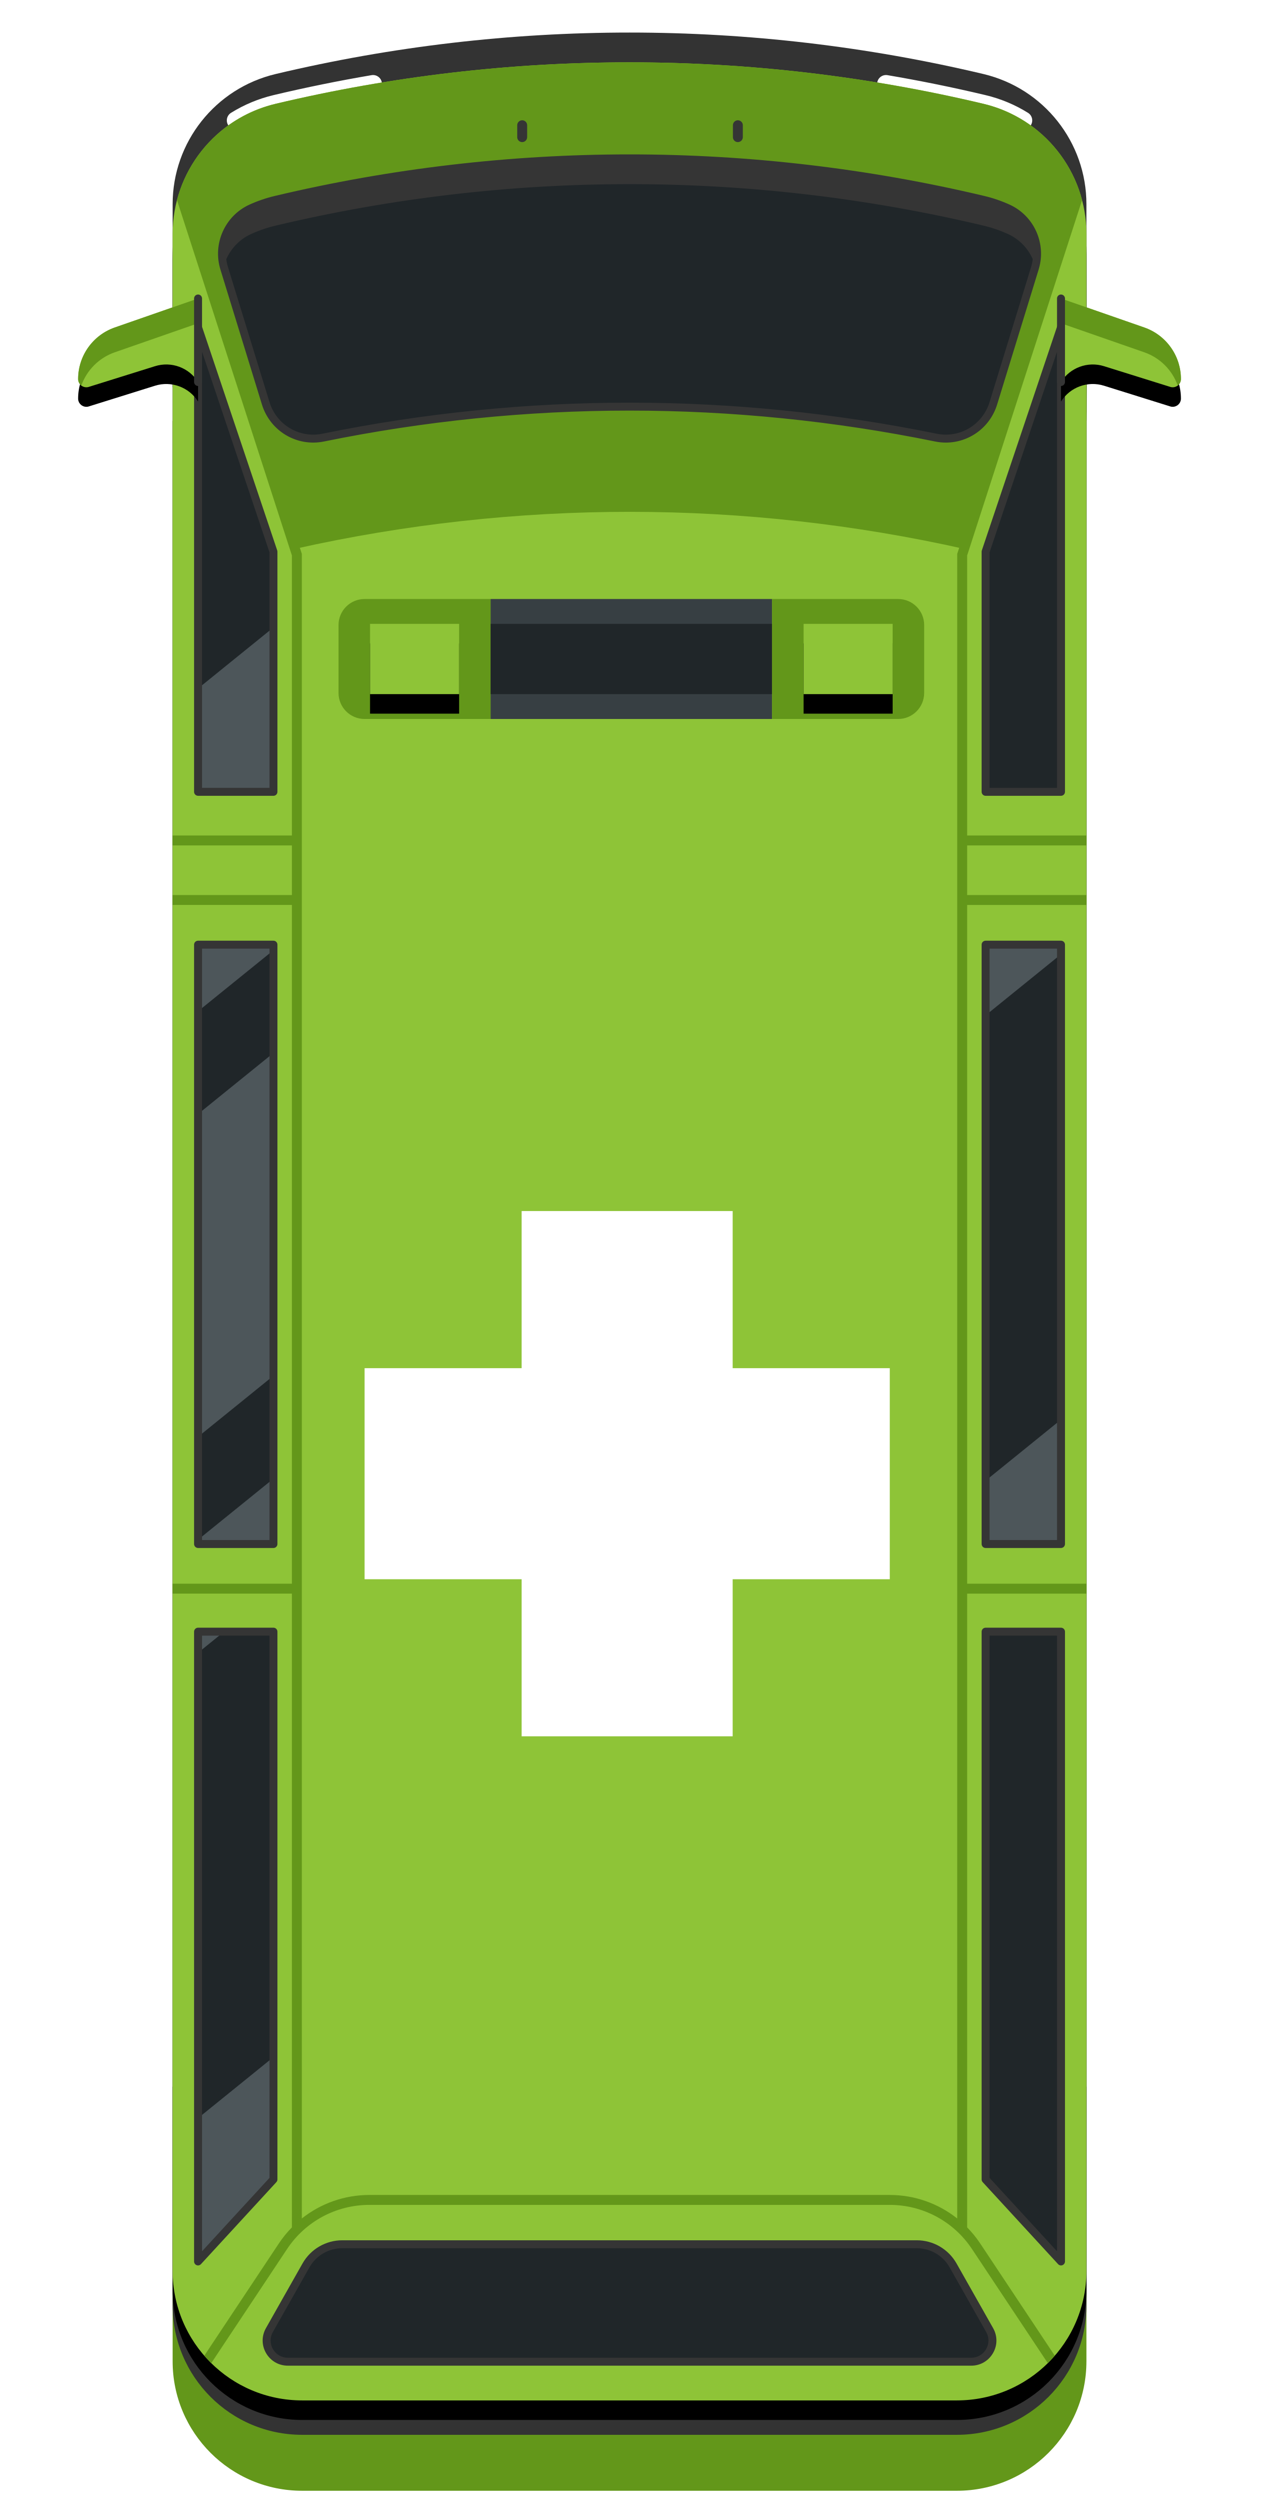 <svg xmlns="http://www.w3.org/2000/svg" xmlns:xlink="http://www.w3.org/1999/xlink" width="194" height="384" viewBox="0 0 194 384">
    <defs>
        <filter id="xgutc4rtja" width="127.8%" height="110.9%" x="-13.9%" y="-4.6%" filterUnits="objectBoundingBox">
            <feOffset dy="3" in="SourceAlpha" result="shadowOffsetOuter1"/>
            <feGaussianBlur in="shadowOffsetOuter1" result="shadowBlurOuter1" stdDeviation="6"/>
            <feColorMatrix in="shadowBlurOuter1" values="0 0 0 0 0 0 0 0 0 0 0 0 0 0 0 0 0 0 0.19 0"/>
        </filter>
        <filter id="u0h9k4glgc" width="385.1%" height="461.4%" x="-142.5%" y="-152.9%" filterUnits="objectBoundingBox">
            <feOffset dy="3" in="SourceAlpha" result="shadowOffsetOuter1"/>
            <feGaussianBlur in="shadowOffsetOuter1" result="shadowBlurOuter1" stdDeviation="6"/>
            <feColorMatrix in="shadowBlurOuter1" values="0 0 0 0 0 0 0 0 0 0 0 0 0 0 0 0 0 0 0.19 0"/>
        </filter>
        <filter id="a07vzwaj9e" width="385.1%" height="461.4%" x="-142.6%" y="-152.9%" filterUnits="objectBoundingBox">
            <feOffset dy="3" in="SourceAlpha" result="shadowOffsetOuter1"/>
            <feGaussianBlur in="shadowOffsetOuter1" result="shadowBlurOuter1" stdDeviation="6"/>
            <feColorMatrix in="shadowBlurOuter1" values="0 0 0 0 0 0 0 0 0 0 0 0 0 0 0 0 0 0 0.19 0"/>
        </filter>
        <filter id="ctman2y2ag" width="311.7%" height="385.9%" x="-105.8%" y="-121%" filterUnits="objectBoundingBox">
            <feOffset dy="3" in="SourceAlpha" result="shadowOffsetOuter1"/>
            <feGaussianBlur in="shadowOffsetOuter1" result="shadowBlurOuter1" stdDeviation="6"/>
            <feColorMatrix in="shadowBlurOuter1" values="0 0 0 0 0 0 0 0 0 0 0 0 0 0 0 0 0 0 0.19 0"/>
        </filter>
        <filter id="xc4gaxsssi" width="311.7%" height="385.9%" x="-105.8%" y="-121%" filterUnits="objectBoundingBox">
            <feOffset dy="3" in="SourceAlpha" result="shadowOffsetOuter1"/>
            <feGaussianBlur in="shadowOffsetOuter1" result="shadowBlurOuter1" stdDeviation="6"/>
            <feColorMatrix in="shadowBlurOuter1" values="0 0 0 0 0 0 0 0 0 0 0 0 0 0 0 0 0 0 0.19 0"/>
        </filter>
        <path id="sq8gqzs8bb" d="M134.99 363.67H34.405c-10.982 0-19.888-8.906-19.888-19.888V30.93c0-9.525 6.553-17.787 15.821-19.989 35.739-8.492 72.981-8.492 108.72 0 9.268 2.202 15.82 10.464 15.82 19.99v312.851c0 10.982-8.905 19.887-19.886 19.887"/>
        <path id="ubvz7e9lfd" d="M4.84 14.608L18.521 14.608 18.521 3.817 4.84 3.817z"/>
        <path id="h1lghrftbf" d="M71.434 14.608L85.112 14.608 85.112 3.817 71.434 3.817z"/>
        <path id="j7ejkt74qh" d="M150.97 53.672v-12.83l12.798 4.456c3.365 1.173 5.626 4.35 5.626 7.917 0 .884-.885 1.496-1.713 1.184l-10.103-3.158c-2.5-.781-5.212.217-6.608 2.43"/>
        <path id="cvym8fut7j" d="M18.424 53.672v-12.83L5.627 45.298C2.26 46.47 0 49.648 0 53.215c0 .884.885 1.496 1.714 1.184l10.102-3.158c2.5-.781 5.212.217 6.608 2.43"/>
    </defs>
    <g fill="none" fill-rule="evenodd" transform="translate(12 5)">
        <path fill="#63971A" d="M154.878 357.66V59.656c.081.229.081-8.007 0-24.707 0-9.525-6.553-17.787-15.821-19.989-35.739-8.492-72.981-8.492-108.72 0-9.268 2.202-15.82 10.464-15.82 19.989v15.844L15 51c.667 5.333.505 8.219-.484 8.657v298.002c0 10.982 8.906 19.887 19.888 19.887H134.99c10.981 0 19.887-8.905 19.887-19.887z"/>
        <path fill="#333" d="M30.337 6.37c-9.268 2.201-15.82 10.463-15.82 19.988V54.48h140.36V26.358c0-9.525-6.552-17.787-15.82-19.989-35.739-8.492-72.981-8.492-108.72 0"/>
        <path fill="#FFF" d="M24.215 14.865c-.46 0-.906-.23-1.167-.647-.399-.643-.204-1.489.44-1.89 2.015-1.254 4.21-2.17 6.532-2.721 4.962-1.179 10.02-2.209 15.048-3.063.747-.128 1.453.375 1.581 1.122.128.747-.373 1.455-1.12 1.582-4.967.845-9.974 1.863-14.875 3.028-2.03.483-3.954 1.284-5.718 2.382-.225.14-.476.207-.721.207M145.18 14.865c-.246 0-.497-.067-.722-.207-1.764-1.098-3.688-1.9-5.718-2.382-4.9-1.165-9.908-2.183-14.875-3.028-.746-.127-1.248-.835-1.12-1.582.128-.747.834-1.25 1.58-1.122 5.029.854 10.088 1.884 15.05 3.063 2.321.551 4.516 1.467 6.531 2.722.644.4.839 1.246.44 1.89-.261.417-.706.646-1.166.646"/>
        <path fill="#333" d="M14.516 315.48v33.586c0 10.982 8.906 19.887 19.888 19.887H134.99c10.981 0 19.887-8.905 19.887-19.887v-33.585H14.516"/>
        <use fill="#000" filter="url(#xgutc4rtja)" xlink:href="#sq8gqzs8bb"/>
        <use fill="#8EC437" xlink:href="#sq8gqzs8bb"/>
        <path fill="#63971A" d="M30.337 10.942c-7.013 1.665-12.465 6.8-14.705 13.325L33.35 79.285c33.897-7.586 69.063-7.565 102.95.059l1.657-5.614 15.96-48.999c-2.139-6.745-7.684-12.084-14.86-13.79-35.739-8.492-72.981-8.492-108.72 0"/>
        <path fill="#202629" d="M150.97 45.29l-11.58 34.443v36.88h11.58V45.29zm-11.58 186.847h11.58v-92.05h-11.58v92.05zm11.58 13.462h-11.58v84.132l11.58 12.599V245.6zM18.424 116.614h11.58v-36.88L18.425 45.29v71.324zm0 115.523h11.58v-92.05h-11.58v92.05zm0 13.462h11.58v84.132l-11.58 12.599V245.6z"/>
        <path fill="#4D565A" d="M139.389 150.941L139.389 140.087 150.97 140.087 150.97 141.565 139.389 150.941M150.97 232.137L139.389 232.137 139.389 222.413 150.97 213.037 150.97 232.137"/>
        <path fill="#202629" d="M143.405 334.094L139.389 329.731 139.389 287.773 150.97 278.397 150.97 327.972 143.405 334.094"/>
        <path fill="#4D565A" d="M18.424 248.837L18.424 245.599 22.424 245.599 18.424 248.837M30.005 232.137L18.424 232.137 18.424 231.477 30.005 222.101 30.005 232.137"/>
        <path fill="#202629" d="M139.389 271.988L139.389 245.599 150.97 245.599 150.97 262.612 139.389 271.988"/>
        <path fill="#4D565A" d="M18.424 342.33L18.424 320.314 30.005 310.939 30.005 329.731 18.424 342.33M18.424 215.671L18.424 166.097 30.005 156.721 30.005 206.296 18.424 215.671M18.424 150.312L18.424 140.087 30.005 140.087 30.005 140.941 18.424 150.312M30.005 116.614L18.424 116.614 18.424 100.739 30.005 91.365 30.005 116.614"/>
        <path fill="#FFEC8E" d="M139.389 79.733L144.719 63.882 139.389 79.733"/>
        <path fill="#202629" d="M140.817 116.614L139.389 116.614 139.389 79.733 144.719 63.882 150.97 58.822 150.97 108.396 140.817 116.614M128.827 339.685h-88.26c-2.307 0-4.43 1.243-5.565 3.243l-5.621 9.944c-1.228 2.168.337 4.854 2.833 4.854H137.18c2.496 0 4.061-2.686 2.833-4.854l-5.621-9.944c-1.135-2-3.258-3.243-5.565-3.243M84.695 19.322c18.245 0 36.49 2.123 54.362 6.369 1.31.311 2.568.745 3.76 1.286 3.508 1.594 5.273 5.557 4.138 9.238l-6.374 20.724c-1.16 3.764-4.982 6.057-8.839 5.269-15.524-3.17-31.283-4.757-47.047-4.757-15.76 0-31.52 1.587-47.043 4.757-3.857.788-7.678-1.505-8.84-5.269L22.44 36.215c-1.136-3.681.629-7.645 4.138-9.238 1.191-.54 2.45-.975 3.76-1.286 17.871-4.246 36.116-6.37 54.357-6.37"/>
        <path fill="#FFF" fill-rule="nonzero" d="M124.672 205.132L124.672 237.548 100.54 237.548 100.54 261.672 68.124 261.672 68.124 237.548 44 237.548 44 205.132 68.124 205.132 68.124 181 100.54 181 100.54 205.132z"/>
        <g transform="translate(40 87)">
            <path fill="#63971A" d="M23.361 18.426H3.997C1.789 18.426 0 16.636 0 14.429V3.997C0 1.789 1.79 0 3.997 0H23.36v18.426"/>
            <path fill="#373F43" d="M23.361 18.426L66.593 18.426 66.593 0 23.361 0z"/>
            <path fill="#202629" d="M23.361 14.608L66.593 14.608 66.593 3.817 23.361 3.817z"/>
            <use fill="#000" filter="url(#u0h9k4glgc)" xlink:href="#ubvz7e9lfd"/>
            <use fill="#8EC437" xlink:href="#ubvz7e9lfd"/>
            <path fill="#63971A" d="M85.958 18.426H66.593V0h19.365c2.207 0 3.995 1.79 3.995 3.997v10.432c0 2.207-1.788 3.997-3.995 3.997"/>
            <g>
                <use fill="#000" filter="url(#a07vzwaj9e)" xlink:href="#h1lghrftbf"/>
                <use fill="#8EC437" xlink:href="#h1lghrftbf"/>
            </g>
        </g>
        <path fill="#FFED98" d="M32.45 347.445L32.45 347.445 35.002 342.928 32.45 347.445"/>
        <path fill="#202629" d="M59.314 357.726H40.772l-8.322-10.281 2.552-4.517c1.136-2 3.258-3.243 5.565-3.243h4.149l14.598 18.04"/>
        <path fill="#FFED98" d="M135.251 344.452L135.251 344.452 134.392 342.928 135.251 344.452"/>
        <path fill="#A5D0DC" d="M135.251 344.452l-3.1-3.83c.845.51 1.571 1.222 2.108 2.086.01.015.015.03.026.04 0 .006.005.006.005.011.01.01.015.026.02.036.005.005.01.01.01.015l.016.031c.01.005.015.015.02.026 0 .005.005.01.01.015.006.015.016.03.026.046l.86 1.524"/>
        <path fill="#202629" d="M129.139 357.726L76.193 357.726 61.595 339.685 114.536 339.685 129.139 357.726M30.337 25.69c-1.31.312-2.568.746-3.76 1.287-.767.35-1.447.819-2.04 1.368.593.55 1.273 1.018 2.04 1.367 1.192.541 2.45.975 3.76 1.287 17.872 4.246 36.117 6.37 54.358 6.37 18.245 0 36.49-2.124 54.362-6.37 1.31-.312 2.568-.746 3.76-1.287.767-.349 1.447-.817 2.04-1.367-.593-.55-1.273-1.018-2.04-1.368-1.192-.54-2.45-.975-3.76-1.286-17.872-4.246-36.117-6.37-54.362-6.37-18.24 0-36.486 2.124-54.358 6.37"/>
        <path fill="#353535" d="M19.033 246.213v94.551l10.363-11.273v-83.278H19.033zm-.609 96.725c-.076 0-.153-.015-.225-.04-.23-.093-.388-.318-.388-.568V245.6c0-.333.276-.61.613-.61h11.58c.338 0 .61.277.61.61v84.131c0 .149-.057.297-.16.41L18.87 342.738c-.117.128-.281.2-.445.2zM19.033 231.528h10.363v-90.833H19.033v90.833zm10.972 1.222h-11.58c-.338 0-.614-.276-.614-.613v-92.05c0-.338.276-.609.613-.609h11.58c.338 0 .61.271.61.609v92.05c0 .337-.272.613-.61.613zM19.033 116.005h10.363V79.833L19.033 49.015v66.99zm10.972 1.218h-11.58c-.338 0-.614-.272-.614-.61V45.29c0-.3.22-.554.511-.602.297-.048.583.124.68.407l11.58 34.444c.021.063.031.128.031.194v36.88c0 .338-.27.61-.608.61zM139.998 329.49l10.363 11.274v-94.55h-10.363v83.277zm10.972 13.448c-.164 0-.328-.071-.445-.2l-11.586-12.598c-.102-.112-.158-.26-.158-.409V245.6c0-.332.27-.608.608-.608h11.58c.338 0 .615.276.615.608v96.73c0 .251-.159.476-.39.568-.07.026-.147.041-.224.041zM139.998 231.528h10.363v-90.833h-10.363v90.833zm10.972 1.222h-11.58c-.338 0-.61-.276-.61-.613v-92.05c0-.338.272-.609.61-.609h11.58c.337 0 .614.271.614.609v92.05c0 .337-.277.613-.614.613zM139.998 116.005h10.363v-66.99l-10.363 30.818v36.172zm10.972 1.218h-11.58c-.338 0-.61-.272-.61-.61v-36.88c0-.066.011-.131.031-.194l11.58-34.444c.098-.283.384-.455.681-.407.292.048.512.303.512.602v71.324c0 .337-.277.609-.614.609z"/>
        <path fill="#63971A" d="M15.995 23.283c-.317.794-.589 1.612-.809 2.45L32.838 80.31v43.009H14.516v1.524h18.322v7.621H14.516v1.525h18.322v104.244H14.516v1.524h18.322v97.339c-.741.752-1.416 1.58-2.01 2.476L19.381 356.8c.343.394.695.777 1.069 1.146l11.647-17.53c2.818-4.245 7.544-6.777 12.639-6.777h79.922c5.095 0 9.821 2.532 12.64 6.777l11.646 17.53c.374-.369.727-.752 1.07-1.146l-11.448-17.227c-.593-.896-1.269-1.724-2.01-2.476v-97.339h18.322v-1.524h-18.322V133.99h18.322v-1.525h-18.322v-7.621h18.322v-1.524h-18.322V80.31l17.652-54.578c-.22-.837-.491-1.655-.809-2.45l-18.332 56.674-.036.114v255.656c-2.91-2.307-6.542-3.611-10.373-3.611H44.736c-3.831 0-7.463 1.304-10.373 3.611V80.07L15.995 23.283"/>
        <use fill="#000" filter="url(#ctman2y2ag)" xlink:href="#j7ejkt74qh"/>
        <use fill="#8EC437" xlink:href="#j7ejkt74qh"/>
        <path fill="#63971A" d="M150.97 44.652l12.798 4.456c2.445.852 4.296 2.76 5.135 5.105.292-.227.491-.582.491-.998 0-3.567-2.26-6.744-5.626-7.917l-12.798-4.456v3.81"/>
        <path fill="#353535" d="M150.97 54.281c-.333 0-.609-.272-.609-.61V40.843c0-.337.276-.61.609-.61.337 0 .614.273.614.61v12.83c0 .337-.277.61-.614.61"/>
        <use fill="#000" filter="url(#xc4gaxsssi)" xlink:href="#cvym8fut7j"/>
        <use fill="#8EC437" xlink:href="#cvym8fut7j"/>
        <path fill="#63971A" d="M18.424 44.652L5.627 49.108c-2.445.852-4.297 2.76-5.136 5.105-.292-.227-.491-.582-.491-.998 0-3.567 2.26-6.744 5.627-7.917l12.797-4.456v3.81"/>
        <path fill="#353535" d="M18.424 54.281c-.337 0-.613-.272-.613-.61V40.843c0-.337.276-.61.613-.61.333 0 .609.273.609.61v12.83c0 .337-.276.61-.609.61"/>
        <path fill="#FFD898" d="M138.852 59.925c.773-.828 1.376-1.839 1.73-2.986l2.966-9.647-2.967 9.647c-.353 1.147-.956 2.158-1.729 2.986"/>
        <path fill="#202629" d="M115.349 35.362l-12.404-15.326c6.885.536 13.754 1.377 20.583 2.52l8.153 10.07c-1.626.333-3.258.647-4.89.943-2.204.403-4.42.772-6.634 1.11-1.601.244-3.202.472-4.808.683"/>
        <path fill="#FFD898" d="M36.133 62.362c.5 0 1.012-.05 1.519-.154 3.698-.755 7.411-1.42 11.13-1.996l.005.003c-3.724.576-7.437 1.238-11.135 1.993-.507.104-1.018.154-1.52.154m-7.247-5.201c-.026-.074-.047-.147-.072-.222L22.44 36.215l6.373 20.724c.025.075.046.148.072.222"/>
        <path fill="#202629" d="M36.127 62.362h-.02c-3.212-.008-6.153-2.067-7.222-5.201-.026-.074-.047-.147-.072-.222L22.44 36.215l-.016-.052c-.005-.005-.005-.01-.005-.015l-.015-.04v-.013l-.03-.108c0-.003-.006-.005-.006-.008-.005-.017-.01-.034-.01-.051-.005-.001-.005-.002-.005-.004-.63-2.375-.072-4.836 1.365-6.682l25.064 30.97c-3.719.576-7.432 1.241-11.13 1.996-.507.104-1.018.154-1.52.154h-.005"/>
        <path fill="#FFD898" d="M118.305 59.872c-10.23-1.479-20.537-2.282-30.848-2.405 10.311.122 20.613.922 30.843 2.4l.005.005m-54.173-1.519c5.923-.52 11.862-.816 17.8-.886-5.938.07-11.877.366-17.8.886M82.23 19.335h.02-.02M82.418 19.333h.026-.026M82.608 19.33h.04-.04M82.807 19.33h.01-.01M83.303 19.326h.087-.087M83.492 19.325h.098-.098M83.692 19.324h.102-.102M83.891 19.323H84h-.108M84.09 19.323h.119-.118M84.296 19.322h.127-.127M84.495 19.322h.2-.2"/>
        <path fill="#202629" d="M84.695 37.368c-13.504 0-27.013-1.164-40.368-3.491l-7.75-9.576c15.06-3.148 30.348-4.805 45.652-4.966h.02l.17-.002h.025l.164-.002h.04l.16-.002h.01l.485-.003h.087l.102-.001h.098l.102-.001h.199l.108-.001h.424l.072-.001h.2c.265 0 .531.005.797.006l14.215 17.561c-4.997.32-10.005.48-15.012.48"/>
        <path fill="#353535" d="M84.695 56.841c15.805 0 31.672 1.605 47.165 4.77 3.565.727 7.064-1.358 8.138-4.851l6.373-20.724c1.044-3.388-.593-7.044-3.805-8.504-1.171-.53-2.4-.95-3.652-1.248-17.74-4.215-35.98-6.353-54.22-6.353-18.235 0-36.475 2.138-54.214 6.353-1.253.298-2.48.718-3.652 1.248-3.212 1.46-4.849 5.116-3.805 8.503l6.373 20.725c1.074 3.493 4.573 5.58 8.138 4.85 15.493-3.164 31.36-4.769 47.16-4.769zm48.592 6.134c-.552 0-1.11-.055-1.667-.17-15.417-3.148-31.202-4.744-46.925-4.744-15.719 0-31.504 1.596-46.92 4.744-4.18.854-8.282-1.59-9.545-5.686l-6.374-20.724c-1.222-3.973.701-8.26 4.471-9.973 1.238-.563 2.542-1.008 3.872-1.324 17.831-4.237 36.168-6.386 54.496-6.386 18.332 0 36.67 2.149 54.5 6.386 1.33.316 2.634.761 3.872 1.324 3.775 1.713 5.693 6 4.47 9.973l-6.373 20.724c-1.094 3.547-4.317 5.856-7.877 5.856zM40.567 340.294c-2.082 0-4.01 1.125-5.033 2.936l-5.621 9.938c-.47.829-.466 1.816.015 2.634.48.824 1.335 1.315 2.286 1.315H137.18c.951 0 1.805-.491 2.286-1.315.481-.818.486-1.805.015-2.634l-5.62-9.938c-1.024-1.811-2.952-2.936-5.034-2.936h-88.26zm96.613 18.04H32.214c-1.39 0-2.639-.716-3.34-1.918-.7-1.197-.71-2.634-.025-3.846l5.621-9.939c1.243-2.194 3.576-3.555 6.097-3.555h88.26c2.522 0 4.854 1.361 6.097 3.555l5.621 9.939c.686 1.212.676 2.65-.025 3.846-.7 1.202-1.949 1.918-3.34 1.918z"/>
        <path fill="#353535" d="M26.578 30.938c1.191-.54 2.45-.975 3.76-1.286 17.871-4.246 36.116-6.37 54.357-6.37 18.245 0 36.49 2.124 54.362 6.37 1.31.311 2.568.745 3.76 1.286 2.148.976 3.636 2.843 4.214 4.988.957-3.598-.798-7.397-4.215-8.949-1.191-.54-2.45-.974-3.76-1.286-17.87-4.246-36.116-6.37-54.361-6.37-18.24 0-36.486 2.124-54.358 6.37-1.31.312-2.568.745-3.76 1.286-3.416 1.552-5.17 5.351-4.214 8.95.578-2.146 2.066-4.013 4.215-4.989M101.334 16.825c-.42 0-.757-.34-.757-.761v-1.83c0-.42.337-.761.757-.761.424 0 .767.34.767.762v1.829c0 .42-.343.761-.767.761M68.209 16.825c-.42 0-.762-.34-.762-.761v-1.83c0-.42.342-.761.762-.761.424 0 .762.34.762.762v1.829c0 .42-.338.761-.762.761"/>
    </g>
</svg>
